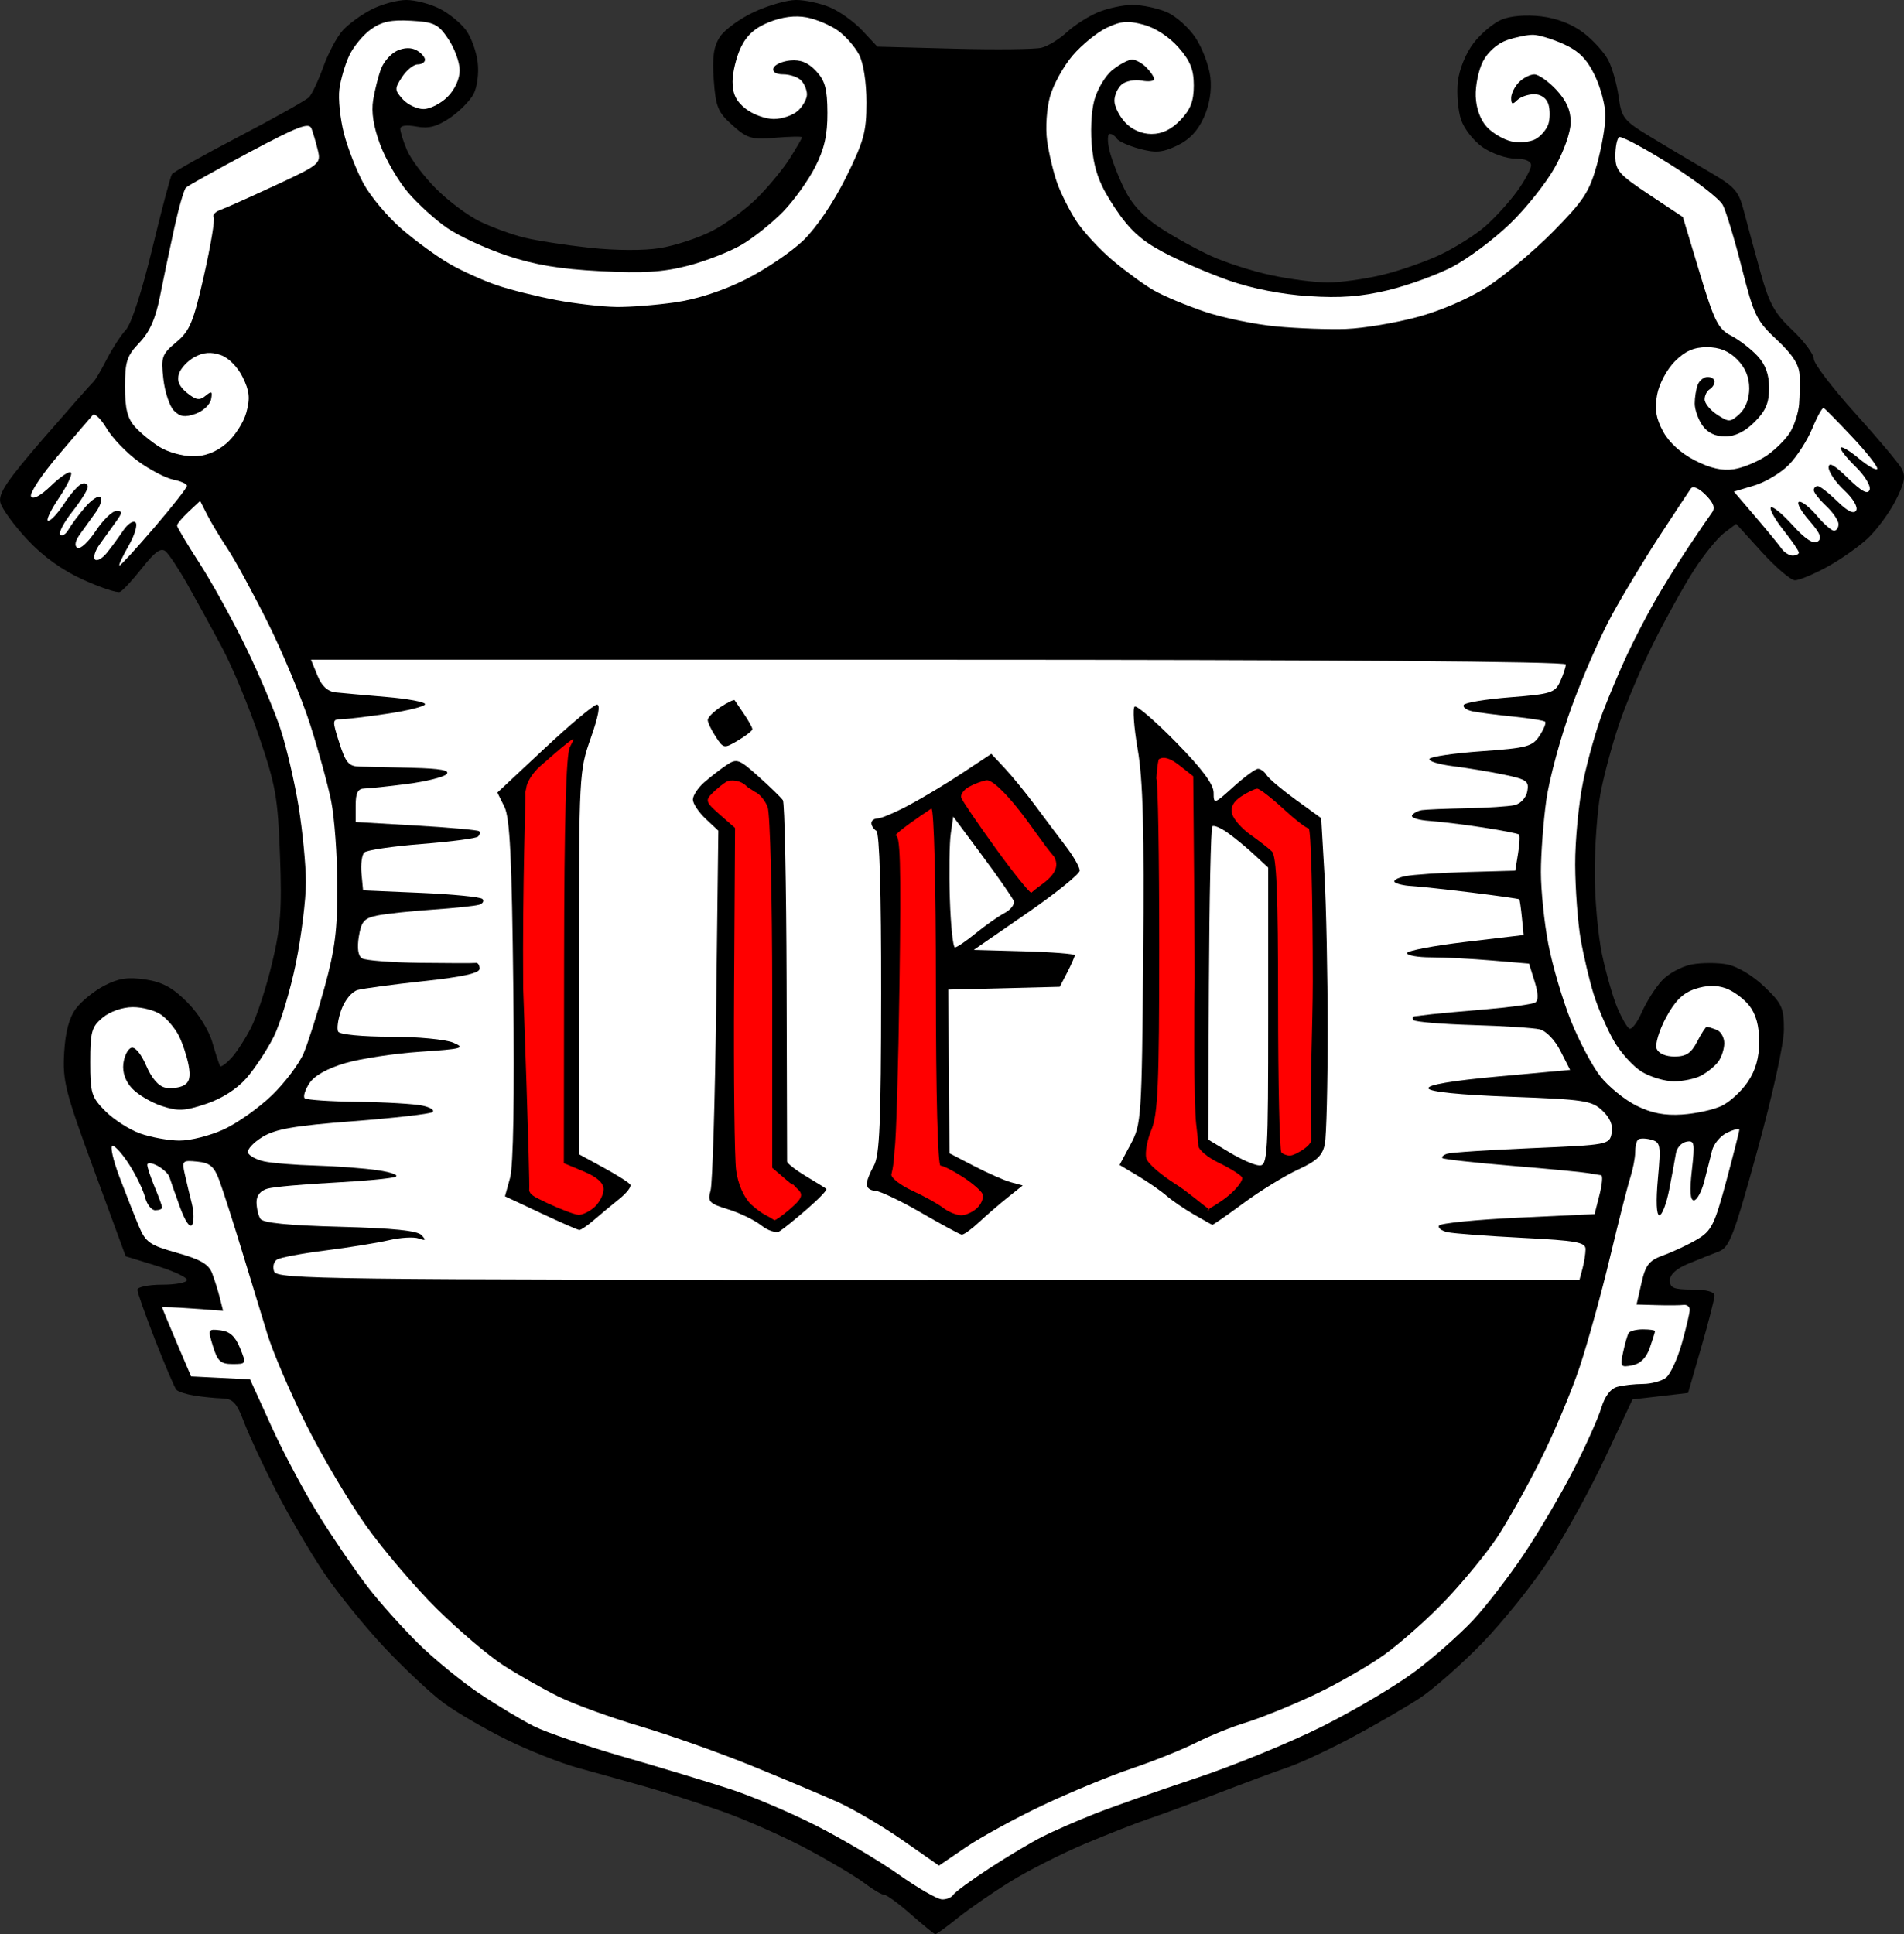 <?xml version="1.0" encoding="UTF-8" standalone="no"?>
<svg
   xmlns:dc="http://purl.org/dc/elements/1.1/"
   xmlns:cc="http://creativecommons.org/ns#"
   xmlns:rdf="http://www.w3.org/1999/02/22-rdf-syntax-ns#"
   xmlns:svg="http://www.w3.org/2000/svg"
   xmlns="http://www.w3.org/2000/svg"
   id="svg8"
   version="1.1"
   viewBox="0 0 101.574 103.176"
   height="389.956"
   width="383.903">
  <rect x="0" y="0" width="101.574" height="103.176" fill="#333333" stroke="none"/>
  <defs
     id="defs2" />
  <g
     transform="translate(120.488,4.129)"
     style="display:inline"
     id="layer2">
    <g
       id="g1450">
      <path
         style="fill:#000000;stroke:none;stroke-width:0.265"
         d="m -70.588,99.047 c -0.058,-0.006 -0.641,-0.482 -1.296,-1.058 -0.655,-0.575 -1.298,-1.047 -1.43,-1.047 -0.132,-2.6e-4 -0.608,-0.282 -1.058,-0.625 -0.45,-0.343 -1.831,-1.164 -3.068,-1.824 -1.237,-0.66 -3.261,-1.558 -4.498,-1.996 -1.237,-0.438 -3.082,-1.032 -4.101,-1.32 -1.019,-0.288 -2.626,-0.736 -3.572,-0.994 -0.946,-0.258 -2.672,-0.94 -3.836,-1.514 -1.164,-0.574 -2.673,-1.451 -3.353,-1.949 -0.68,-0.498 -2.109,-1.833 -3.175,-2.967 -1.066,-1.134 -2.532,-2.946 -3.256,-4.027 -0.725,-1.081 -1.867,-3.037 -2.539,-4.347 -0.671,-1.31 -1.434,-2.947 -1.695,-3.638 -0.394,-1.045 -0.591,-1.26 -1.166,-1.279 -0.38,-0.012 -1.049,-0.079 -1.485,-0.149 -0.437,-0.07 -0.869,-0.209 -0.961,-0.309 -0.092,-0.1 -0.598,-1.283 -1.124,-2.628 -0.526,-1.345 -0.957,-2.565 -0.957,-2.712 0,-0.146 0.595,-0.266 1.323,-0.266 0.728,0 1.323,-0.115 1.323,-0.255 0,-0.14 -0.736,-0.481 -1.635,-0.757 l -1.635,-0.502 -1.69,-4.601 c -1.531,-4.166 -1.681,-4.757 -1.594,-6.252 0.066,-1.124 0.266,-1.878 0.628,-2.363 0.292,-0.392 0.974,-0.942 1.515,-1.223 0.76,-0.394 1.257,-0.469 2.187,-0.33 0.909,0.136 1.454,0.431 2.228,1.205 0.602,0.602 1.159,1.494 1.352,2.164 0.18,0.627 0.367,1.191 0.415,1.253 0.048,0.062 0.313,-0.129 0.589,-0.426 0.276,-0.296 0.753,-1.031 1.06,-1.633 0.307,-0.602 0.808,-2.137 1.113,-3.411 0.465,-1.942 0.534,-2.873 0.428,-5.76 -0.114,-3.1 -0.226,-3.734 -1.117,-6.35 -0.544,-1.599 -1.435,-3.74 -1.98,-4.758 -0.544,-1.019 -1.371,-2.527 -1.837,-3.352 -0.466,-0.825 -0.995,-1.623 -1.176,-1.773 -0.243,-0.202 -0.568,0.031 -1.244,0.891 -0.503,0.641 -1.037,1.216 -1.187,1.279 -0.15,0.063 -1.036,-0.231 -1.968,-0.655 -1.118,-0.508 -2.131,-1.237 -2.977,-2.143 -0.705,-0.755 -1.35,-1.642 -1.432,-1.97 -0.119,-0.476 0.35,-1.172 2.324,-3.449 1.361,-1.569 2.547,-2.912 2.637,-2.985 0.09,-0.073 0.407,-0.609 0.705,-1.191 0.298,-0.582 0.762,-1.296 1.031,-1.587 0.292,-0.316 0.857,-2.051 1.4,-4.306 0.501,-2.077 0.976,-3.874 1.055,-3.993 0.079,-0.119 1.692,-1.025 3.584,-2.014 1.892,-0.988 3.569,-1.93 3.728,-2.092 0.159,-0.162 0.502,-0.89 0.763,-1.618 0.261,-0.728 0.727,-1.602 1.035,-1.944 0.308,-0.342 1.002,-0.848 1.542,-1.124 0.54,-0.277 1.373,-0.503 1.852,-0.503 0.479,2.262e-4 1.279,0.209 1.778,0.463 0.499,0.254 1.133,0.771 1.408,1.147 0.276,0.376 0.557,1.15 0.624,1.72 0.069,0.583 -0.027,1.321 -0.222,1.689 -0.19,0.359 -0.759,0.933 -1.266,1.274 -0.695,0.468 -1.132,0.581 -1.782,0.459 -0.539,-0.101 -0.861,-0.055 -0.861,0.123 0,0.157 0.161,0.668 0.358,1.136 0.197,0.468 0.888,1.387 1.536,2.042 0.648,0.655 1.708,1.447 2.354,1.761 0.647,0.314 1.712,0.702 2.366,0.862 0.655,0.161 2.229,0.404 3.499,0.542 1.372,0.148 2.89,0.155 3.743,0.016 0.789,-0.128 2.027,-0.534 2.752,-0.901 0.724,-0.367 1.812,-1.157 2.417,-1.757 0.605,-0.599 1.394,-1.555 1.754,-2.124 0.359,-0.569 0.653,-1.077 0.653,-1.128 0,-0.051 -0.638,-0.04 -1.418,0.024 -1.281,0.106 -1.503,0.042 -2.295,-0.667 -0.775,-0.692 -0.891,-0.974 -0.995,-2.409 -0.089,-1.232 -0.009,-1.791 0.331,-2.31 0.247,-0.377 1.065,-0.972 1.818,-1.322 0.753,-0.351 1.76,-0.639 2.237,-0.64 0.478,-0.001 1.291,0.174 1.808,0.39 0.517,0.216 1.299,0.777 1.737,1.247 l 0.798,0.854 4.067,0.107 c 2.237,0.059 4.348,0.037 4.691,-0.05 0.343,-0.086 0.95,-0.459 1.348,-0.828 0.399,-0.369 1.148,-0.849 1.665,-1.065 0.517,-0.216 1.347,-0.393 1.843,-0.393 0.496,0 1.307,0.169 1.802,0.376 0.495,0.207 1.199,0.832 1.564,1.389 0.365,0.557 0.718,1.503 0.785,2.102 0.078,0.703 -0.046,1.461 -0.348,2.137 -0.318,0.711 -0.776,1.193 -1.426,1.501 -0.784,0.372 -1.146,0.403 -2.007,0.171 -0.578,-0.156 -1.122,-0.399 -1.209,-0.54 -0.087,-0.142 -0.259,-0.257 -0.38,-0.257 -0.122,0 -0.131,0.387 -0.021,0.86 0.11,0.473 0.47,1.407 0.799,2.077 0.409,0.831 1.014,1.488 1.91,2.075 0.721,0.472 1.946,1.149 2.722,1.504 0.776,0.355 2.225,0.819 3.22,1.029 0.995,0.211 2.344,0.383 2.999,0.384 0.655,3.7e-4 1.944,-0.177 2.864,-0.394 0.92,-0.217 2.332,-0.706 3.136,-1.087 0.805,-0.381 1.888,-1.065 2.407,-1.52 0.519,-0.455 1.281,-1.292 1.692,-1.86 0.412,-0.568 0.748,-1.193 0.748,-1.389 0,-0.225 -0.312,-0.357 -0.844,-0.357 -0.464,0 -1.237,-0.268 -1.719,-0.595 -0.487,-0.331 -1.007,-0.991 -1.172,-1.487 -0.163,-0.49 -0.239,-1.4 -0.169,-2.021 0.074,-0.66 0.421,-1.515 0.835,-2.057 0.389,-0.51 1.064,-1.075 1.5,-1.256 0.483,-0.2 1.307,-0.267 2.108,-0.172 0.843,0.1 1.653,0.413 2.256,0.873 0.517,0.394 1.114,1.053 1.326,1.463 0.212,0.41 0.46,1.288 0.551,1.951 0.153,1.12 0.271,1.269 1.649,2.109 0.816,0.497 2.213,1.328 3.104,1.846 1.475,0.858 1.65,1.055 1.944,2.195 0.178,0.689 0.573,2.146 0.877,3.237 0.46,1.647 0.747,2.167 1.694,3.061 0.627,0.592 1.14,1.28 1.14,1.529 0,0.249 0.99,1.55 2.201,2.892 1.21,1.342 2.331,2.673 2.489,2.959 0.229,0.411 0.161,0.77 -0.325,1.72 -0.338,0.66 -1.011,1.569 -1.497,2.02 -0.486,0.451 -1.464,1.135 -2.174,1.521 -0.71,0.386 -1.471,0.702 -1.693,0.702 -0.221,0 -1.018,-0.677 -1.77,-1.505 l -1.367,-1.505 -0.646,0.487 c -0.355,0.268 -1.08,1.162 -1.61,1.987 -0.53,0.825 -1.497,2.562 -2.147,3.862 -0.65,1.299 -1.49,3.28 -1.865,4.403 -0.375,1.122 -0.816,2.78 -0.98,3.684 -0.164,0.904 -0.299,2.784 -0.3,4.177 -0.001,1.394 0.177,3.367 0.395,4.386 0.218,1.019 0.584,2.29 0.811,2.826 0.228,0.536 0.515,1.036 0.638,1.112 0.123,0.076 0.424,-0.317 0.669,-0.874 0.245,-0.556 0.729,-1.317 1.075,-1.69 0.346,-0.373 1.058,-0.759 1.583,-0.858 0.525,-0.099 1.372,-0.101 1.883,-0.005 0.546,0.102 1.363,0.588 1.984,1.179 0.952,0.906 1.056,1.133 1.056,2.303 -5.29e-4,0.749 -0.599,3.474 -1.416,6.442 -1.251,4.549 -1.489,5.173 -2.05,5.388 -0.349,0.134 -1.081,0.426 -1.627,0.65 -0.642,0.263 -0.992,0.58 -0.992,0.896 0,0.403 0.209,0.489 1.191,0.489 0.749,0 1.191,0.118 1.191,0.317 0,0.175 -0.317,1.415 -0.705,2.757 l -0.705,2.44 -1.482,0.172 -1.482,0.172 -1.451,3.09 c -0.798,1.7 -2.152,4.162 -3.01,5.471 -0.857,1.31 -2.462,3.31 -3.565,4.445 -1.103,1.135 -2.605,2.456 -3.336,2.935 -0.732,0.479 -2.342,1.412 -3.579,2.073 -1.237,0.661 -2.785,1.385 -3.44,1.608 -0.655,0.223 -2.322,0.842 -3.704,1.374 -1.382,0.533 -3.049,1.148 -3.704,1.367 -0.655,0.219 -2.203,0.826 -3.44,1.347 -1.237,0.522 -3.023,1.428 -3.969,2.014 -0.946,0.586 -2.208,1.458 -2.805,1.939 -0.597,0.481 -1.133,0.869 -1.191,0.862 z"
         id="path1198" />
      <path
         style="fill:#ffffff;stroke:none;stroke-width:0.265"
         d="m -70.246,97.187 c 0.246,0.011 0.521,-0.101 0.612,-0.247 0.091,-0.146 0.961,-0.785 1.934,-1.419 0.973,-0.634 2.246,-1.393 2.828,-1.686 0.582,-0.294 1.832,-0.84 2.778,-1.214 0.946,-0.374 3.364,-1.224 5.374,-1.89 2.01,-0.666 5.061,-1.915 6.78,-2.777 1.719,-0.862 3.944,-2.181 4.945,-2.932 1.001,-0.751 2.391,-1.978 3.089,-2.727 0.698,-0.749 1.928,-2.347 2.733,-3.551 0.805,-1.204 1.994,-3.228 2.642,-4.498 0.648,-1.27 1.309,-2.745 1.469,-3.279 0.186,-0.619 0.494,-1.025 0.851,-1.121 0.308,-0.083 0.924,-0.152 1.369,-0.154 0.445,-0.002 0.999,-0.152 1.231,-0.334 0.232,-0.182 0.612,-1.004 0.844,-1.827 0.233,-0.823 0.423,-1.632 0.423,-1.798 0,-0.166 -0.149,-0.282 -0.331,-0.259 -0.182,0.024 -0.82,0.029 -1.419,0.012 l -1.088,-0.031 0.263,-1.15 c 0.224,-0.978 0.402,-1.2 1.19,-1.485 0.51,-0.184 1.311,-0.562 1.78,-0.839 0.763,-0.45 0.928,-0.78 1.552,-3.101 0.384,-1.428 0.698,-2.665 0.698,-2.749 0,-0.083 -0.292,-0.014 -0.649,0.154 -0.357,0.168 -0.721,0.603 -0.808,0.967 -0.088,0.364 -0.276,1.108 -0.419,1.654 -0.143,0.546 -0.39,0.992 -0.549,0.992 -0.197,0 -0.231,-0.513 -0.106,-1.61 0.165,-1.46 0.138,-1.601 -0.294,-1.518 -0.262,0.05 -0.513,0.328 -0.558,0.618 -0.046,0.289 -0.204,1.151 -0.353,1.915 -0.148,0.764 -0.385,1.389 -0.527,1.389 -0.159,0 -0.19,-0.743 -0.081,-1.945 0.165,-1.818 0.141,-1.954 -0.371,-2.088 -0.301,-0.079 -0.613,-0.077 -0.694,0.005 -0.081,0.081 -0.148,0.387 -0.148,0.68 0,0.293 -0.118,0.898 -0.261,1.345 -0.144,0.447 -0.63,2.36 -1.082,4.252 -0.451,1.892 -1.175,4.511 -1.609,5.821 -0.434,1.31 -1.38,3.558 -2.103,4.997 -0.723,1.439 -1.756,3.283 -2.297,4.098 -0.54,0.816 -1.753,2.301 -2.696,3.3 -0.942,1 -2.449,2.343 -3.349,2.985 -0.9,0.642 -2.637,1.63 -3.861,2.195 -1.224,0.565 -2.812,1.205 -3.53,1.421 -0.718,0.216 -1.901,0.694 -2.628,1.062 -0.728,0.368 -2.275,0.99 -3.44,1.382 -1.164,0.392 -3.307,1.277 -4.763,1.967 -1.455,0.69 -3.293,1.695 -4.083,2.234 l -1.438,0.979 -1.938,-1.353 c -1.066,-0.744 -2.622,-1.66 -3.457,-2.035 -0.836,-0.375 -2.907,-1.248 -4.603,-1.939 -1.696,-0.691 -4.375,-1.64 -5.953,-2.108 -1.578,-0.468 -3.537,-1.181 -4.354,-1.585 -0.816,-0.404 -2.126,-1.145 -2.91,-1.648 -0.784,-0.503 -2.382,-1.857 -3.549,-3.008 -1.168,-1.152 -2.885,-3.166 -3.815,-4.476 -0.931,-1.31 -2.373,-3.75 -3.205,-5.424 -0.832,-1.673 -1.751,-3.817 -2.041,-4.763 -0.29,-0.946 -0.909,-2.97 -1.374,-4.498 -0.465,-1.528 -1.001,-3.195 -1.19,-3.704 -0.28,-0.754 -0.499,-0.942 -1.179,-1.01 -0.791,-0.079 -0.826,-0.045 -0.667,0.661 0.092,0.41 0.261,1.117 0.376,1.572 0.115,0.455 0.122,0.968 0.016,1.139 -0.116,0.188 -0.376,-0.195 -0.653,-0.96 -0.253,-0.699 -0.503,-1.412 -0.556,-1.585 -0.052,-0.172 -0.34,-0.444 -0.639,-0.605 -0.299,-0.16 -0.544,-0.182 -0.544,-0.05 0,0.133 0.179,0.669 0.397,1.191 0.218,0.522 0.397,1.013 0.397,1.091 0,0.077 -0.166,0.141 -0.368,0.141 -0.203,0 -0.445,-0.308 -0.54,-0.683 -0.094,-0.376 -0.466,-1.15 -0.826,-1.72 -0.36,-0.57 -0.771,-1.036 -0.913,-1.036 -0.142,0 0.022,0.744 0.366,1.654 0.344,0.91 0.809,2.091 1.034,2.626 0.366,0.871 0.579,1.02 2.041,1.43 1.25,0.351 1.688,0.606 1.872,1.09 0.132,0.348 0.318,0.94 0.412,1.316 l 0.172,0.684 -1.625,-0.118 c -0.894,-0.065 -1.625,-0.092 -1.625,-0.061 0,0.031 0.347,0.872 0.772,1.869 l 0.772,1.812 1.572,0.078 1.572,0.078 1.162,2.554 c 0.639,1.405 1.792,3.559 2.563,4.786 0.77,1.228 1.919,2.906 2.553,3.73 0.634,0.824 1.848,2.182 2.699,3.019 0.85,0.837 2.321,2.04 3.268,2.673 0.947,0.633 2.254,1.418 2.905,1.743 0.651,0.326 2.794,1.057 4.763,1.625 1.968,0.568 4.531,1.343 5.695,1.722 1.164,0.379 3.248,1.266 4.63,1.971 1.382,0.705 3.347,1.87 4.366,2.589 1.019,0.719 2.053,1.316 2.299,1.326 z"
         id="path1374" />
      <path
         style="fill:#ffffff;stroke:none;stroke-width:0.265"
         d="m -70.96,64.133 h 34.734 l 0.16,-0.595 c 0.088,-0.327 0.161,-0.792 0.163,-1.032 0.003,-0.374 -0.479,-0.461 -3.37,-0.608 -1.855,-0.094 -3.646,-0.229 -3.98,-0.299 -0.333,-0.07 -0.542,-0.231 -0.465,-0.356 0.078,-0.126 1.977,-0.315 4.22,-0.42 l 4.078,-0.191 0.261,-1.027 c 0.143,-0.565 0.184,-1.036 0.09,-1.047 -0.094,-0.011 -0.408,-0.062 -0.699,-0.114 -0.291,-0.052 -2.133,-0.228 -4.093,-0.391 -1.96,-0.163 -3.614,-0.347 -3.676,-0.409 -0.062,-0.062 0.053,-0.167 0.256,-0.234 0.203,-0.067 2.232,-0.2 4.51,-0.297 4.081,-0.174 4.143,-0.185 4.261,-0.801 0.08,-0.421 -0.082,-0.814 -0.497,-1.204 -0.565,-0.531 -0.976,-0.593 -4.901,-0.737 -2.71,-0.1 -4.319,-0.264 -4.379,-0.445 -0.062,-0.187 1.237,-0.409 3.733,-0.637 l 3.828,-0.35 -0.516,-1.012 c -0.298,-0.585 -0.767,-1.071 -1.109,-1.152 -0.326,-0.077 -1.933,-0.18 -3.572,-0.228 -1.639,-0.049 -3.058,-0.167 -3.153,-0.262 -0.095,-0.095 -0.063,-0.188 0.07,-0.207 0.133,-0.019 0.54,-0.068 0.904,-0.109 0.364,-0.041 1.694,-0.162 2.956,-0.268 1.262,-0.106 2.414,-0.267 2.56,-0.357 0.175,-0.108 0.164,-0.488 -0.034,-1.119 l -0.299,-0.955 -1.97,-0.167 c -1.084,-0.092 -2.548,-0.167 -3.253,-0.167 -0.706,0 -1.283,-0.102 -1.283,-0.227 0,-0.125 1.399,-0.392 3.109,-0.595 l 3.109,-0.369 -0.091,-0.926 c -0.05,-0.509 -0.114,-0.95 -0.142,-0.98 -0.028,-0.03 -1.178,-0.192 -2.555,-0.362 -1.377,-0.169 -2.823,-0.325 -3.213,-0.347 -0.39,-0.021 -0.786,-0.115 -0.879,-0.208 -0.093,-0.093 0.166,-0.236 0.577,-0.318 0.411,-0.082 1.896,-0.181 3.302,-0.22 l 2.555,-0.071 0.149,-0.916 c 0.082,-0.504 0.105,-0.959 0.053,-1.012 -0.053,-0.053 -0.912,-0.222 -1.91,-0.375 -0.998,-0.153 -2.29,-0.312 -2.872,-0.352 -0.582,-0.04 -0.999,-0.173 -0.926,-0.295 0.073,-0.122 0.311,-0.248 0.529,-0.281 0.218,-0.032 1.29,-0.077 2.381,-0.098 1.091,-0.022 2.24,-0.097 2.553,-0.167 0.327,-0.074 0.618,-0.386 0.685,-0.735 0.104,-0.542 -0.027,-0.637 -1.23,-0.889 -0.74,-0.155 -1.971,-0.359 -2.735,-0.454 -0.764,-0.095 -1.328,-0.271 -1.254,-0.391 0.074,-0.12 1.332,-0.304 2.795,-0.407 2.41,-0.171 2.699,-0.248 3.076,-0.823 0.229,-0.349 0.364,-0.686 0.3,-0.75 -0.064,-0.064 -0.824,-0.186 -1.689,-0.273 -0.866,-0.087 -1.847,-0.213 -2.18,-0.281 -0.333,-0.068 -0.544,-0.223 -0.469,-0.346 0.076,-0.122 1.196,-0.305 2.49,-0.406 2.164,-0.169 2.376,-0.237 2.652,-0.841 0.165,-0.361 0.299,-0.77 0.299,-0.909 0,-0.158 -12.435,-0.252 -33.471,-0.252 h -33.471 l 0.342,0.839 c 0.237,0.58 0.543,0.86 0.993,0.907 0.358,0.038 1.573,0.146 2.701,0.242 1.128,0.095 2.051,0.268 2.051,0.383 0,0.115 -0.898,0.343 -1.995,0.507 -1.097,0.163 -2.217,0.297 -2.489,0.297 -0.469,0 -0.474,0.063 -0.092,1.258 0.344,1.075 0.504,1.259 1.1,1.269 0.384,0.006 1.645,0.036 2.801,0.065 1.509,0.038 2.023,0.134 1.817,0.34 -0.158,0.158 -1.104,0.392 -2.103,0.521 -0.999,0.129 -2.025,0.238 -2.28,0.243 -0.347,0.006 -0.463,0.231 -0.463,0.897 v 0.889 l 3.239,0.189 c 1.781,0.104 3.289,0.24 3.351,0.302 0.062,0.062 0.034,0.191 -0.061,0.286 -0.096,0.096 -1.448,0.273 -3.005,0.395 -1.557,0.122 -2.936,0.326 -3.065,0.454 -0.128,0.128 -0.195,0.635 -0.148,1.127 l 0.085,0.894 3.088,0.132 c 1.698,0.073 3.174,0.219 3.279,0.325 0.105,0.106 0.025,0.245 -0.178,0.308 -0.203,0.064 -1.321,0.181 -2.485,0.261 -1.164,0.079 -2.49,0.221 -2.946,0.314 -0.703,0.144 -0.853,0.315 -0.985,1.124 -0.1,0.615 -0.04,1.027 0.168,1.16 0.178,0.113 1.573,0.221 3.101,0.241 1.528,0.019 2.867,0.021 2.977,0.004 0.109,-0.017 0.198,0.121 0.198,0.308 0,0.237 -0.898,0.437 -2.977,0.662 -1.637,0.177 -3.224,0.39 -3.525,0.473 -0.314,0.086 -0.689,0.538 -0.876,1.056 -0.18,0.498 -0.254,1.026 -0.163,1.172 0.092,0.149 1.311,0.266 2.777,0.266 1.438,0 2.948,0.142 3.358,0.317 0.672,0.286 0.498,0.333 -1.769,0.485 -1.382,0.092 -3.184,0.366 -4.003,0.608 -0.958,0.283 -1.638,0.666 -1.904,1.073 -0.228,0.348 -0.342,0.706 -0.252,0.796 0.089,0.089 1.363,0.177 2.83,0.194 1.467,0.017 3.025,0.109 3.462,0.204 0.437,0.095 0.668,0.252 0.515,0.349 -0.153,0.097 -2.058,0.313 -4.233,0.481 -3.135,0.242 -4.136,0.416 -4.827,0.84 -0.48,0.294 -0.827,0.67 -0.772,0.836 0.055,0.166 0.448,0.377 0.872,0.469 0.425,0.092 1.665,0.192 2.756,0.222 1.091,0.03 2.58,0.143 3.307,0.25 0.728,0.108 1.144,0.266 0.926,0.352 -0.218,0.086 -1.707,0.225 -3.307,0.308 -1.601,0.083 -3.178,0.226 -3.506,0.317 -0.382,0.106 -0.594,0.369 -0.591,0.73 0.002,0.31 0.095,0.708 0.206,0.883 0.138,0.217 1.486,0.352 4.243,0.424 2.852,0.075 4.134,0.206 4.358,0.448 0.253,0.273 0.221,0.309 -0.157,0.175 -0.261,-0.092 -0.975,-0.05 -1.587,0.093 -0.612,0.143 -2.133,0.388 -3.38,0.546 -1.246,0.157 -2.411,0.375 -2.589,0.485 -0.177,0.11 -0.246,0.398 -0.153,0.641 0.157,0.41 2.701,0.442 34.903,0.442 z"
         id="path1380" />
      <path
         style="fill:#000000;stroke:none;stroke-width:0.265"
         d="m -55.811,61.204 c -0.036,-0.01 -0.482,-0.26 -0.991,-0.554 -0.509,-0.295 -1.164,-0.743 -1.455,-0.997 -0.291,-0.254 -0.974,-0.727 -1.517,-1.052 l -0.988,-0.591 0.591,-1.106 c 0.573,-1.072 0.593,-1.379 0.67,-10.004 0.06,-6.751 -0.011,-9.419 -0.293,-11.054 -0.205,-1.185 -0.277,-2.214 -0.161,-2.286 0.116,-0.072 1.111,0.788 2.211,1.909 1.382,1.409 2,2.238 2,2.682 0,0.628 0.024,0.621 1.059,-0.314 0.583,-0.526 1.172,-0.957 1.31,-0.957 0.138,0 0.346,0.153 0.462,0.34 0.116,0.187 0.818,0.779 1.56,1.315 l 1.348,0.976 0.172,2.984 c 0.095,1.641 0.172,5.38 0.173,8.309 5.3e-4,2.929 -0.068,5.672 -0.153,6.097 -0.121,0.605 -0.43,0.899 -1.425,1.355 -0.699,0.321 -1.999,1.119 -2.889,1.774 -0.89,0.655 -1.648,1.183 -1.684,1.172 z"
         id="path1398" />
      <path
         style="fill:#ffffff;stroke:none;stroke-width:0.265"
         d="m -87.626,12.245 c 0.728,0.01 2.152,-0.101 3.164,-0.247 1.169,-0.169 2.542,-0.617 3.762,-1.228 1.056,-0.529 2.443,-1.47 3.083,-2.092 0.688,-0.669 1.609,-2.031 2.258,-3.341 0.958,-1.934 1.095,-2.435 1.095,-4 0,-1.065 -0.159,-2.097 -0.393,-2.549 -0.216,-0.418 -0.726,-0.997 -1.133,-1.287 -0.407,-0.29 -1.159,-0.606 -1.67,-0.702 -0.607,-0.114 -1.3,-0.026 -1.998,0.253 -0.75,0.3 -1.2,0.703 -1.509,1.351 -0.242,0.508 -0.441,1.328 -0.441,1.822 0,0.655 0.189,1.046 0.697,1.446 0.383,0.302 1.059,0.548 1.501,0.548 0.442,0 1.021,-0.197 1.287,-0.438 0.266,-0.241 0.484,-0.634 0.484,-0.873 0,-0.239 -0.143,-0.578 -0.318,-0.753 -0.175,-0.175 -0.601,-0.318 -0.948,-0.318 -0.386,0 -0.588,-0.128 -0.522,-0.331 0.06,-0.182 0.46,-0.366 0.89,-0.409 0.552,-0.056 0.958,0.109 1.382,0.561 0.484,0.516 0.602,0.947 0.608,2.228 0.006,1.179 -0.162,1.924 -0.651,2.888 -0.362,0.714 -1.134,1.789 -1.715,2.388 -0.581,0.599 -1.578,1.394 -2.214,1.767 -0.636,0.373 -1.928,0.876 -2.87,1.119 -1.327,0.341 -2.379,0.406 -4.671,0.287 -2.163,-0.112 -3.504,-0.337 -4.992,-0.836 -1.119,-0.376 -2.546,-1.035 -3.171,-1.465 -0.625,-0.43 -1.563,-1.28 -2.084,-1.889 -0.521,-0.609 -1.19,-1.754 -1.486,-2.545 -0.364,-0.974 -0.487,-1.749 -0.379,-2.402 0.087,-0.53 0.277,-1.276 0.421,-1.658 0.144,-0.381 0.53,-0.815 0.857,-0.964 0.379,-0.173 0.756,-0.18 1.04,-0.021 0.245,0.137 0.446,0.363 0.446,0.501 0,0.138 -0.176,0.251 -0.391,0.251 -0.215,0 -0.588,0.301 -0.829,0.668 -0.41,0.626 -0.408,0.701 0.035,1.191 0.26,0.287 0.757,0.522 1.105,0.522 0.348,0 0.925,-0.292 1.282,-0.649 0.391,-0.391 0.649,-0.955 0.649,-1.416 0,-0.422 -0.272,-1.171 -0.604,-1.666 -0.541,-0.805 -0.748,-0.907 -1.99,-0.979 -1.06,-0.061 -1.564,0.046 -2.141,0.458 -0.416,0.296 -0.937,0.927 -1.16,1.403 -0.222,0.476 -0.458,1.284 -0.524,1.796 -0.066,0.512 0.043,1.571 0.244,2.354 0.2,0.782 0.672,1.988 1.049,2.68 0.377,0.692 1.297,1.785 2.046,2.429 0.749,0.644 1.897,1.479 2.552,1.855 0.655,0.376 1.786,0.886 2.514,1.133 0.728,0.247 2.156,0.604 3.175,0.794 1.019,0.19 2.447,0.353 3.175,0.363 z"
         id="path1422" />
      <path
         style="fill:#ffffff;stroke:none;stroke-width:0.265"
         d="m -48.661,13.416 c 0.912,-0.033 2.612,-0.317 3.777,-0.631 1.281,-0.346 2.769,-0.991 3.765,-1.633 0.906,-0.584 2.483,-1.909 3.504,-2.946 1.606,-1.629 1.919,-2.108 2.315,-3.534 0.252,-0.907 0.458,-2.09 0.458,-2.628 0,-0.538 -0.255,-1.506 -0.567,-2.151 -0.422,-0.872 -0.846,-1.298 -1.654,-1.665 -0.597,-0.271 -1.336,-0.496 -1.642,-0.499 -0.306,-0.003 -0.934,0.126 -1.397,0.287 -0.501,0.175 -1.015,0.629 -1.271,1.124 -0.236,0.457 -0.411,1.3 -0.389,1.873 0.026,0.655 0.25,1.264 0.603,1.64 0.309,0.329 0.898,0.672 1.307,0.762 0.41,0.09 0.982,0.037 1.272,-0.118 0.29,-0.155 0.602,-0.52 0.695,-0.811 0.092,-0.291 0.092,-0.768 9e-5,-1.059 -0.102,-0.321 -0.4,-0.529 -0.759,-0.529 -0.325,0 -0.734,0.143 -0.908,0.318 -0.247,0.247 -0.318,0.222 -0.318,-0.113 0,-0.237 0.187,-0.618 0.416,-0.847 0.229,-0.229 0.598,-0.416 0.82,-0.416 0.222,0 0.75,0.37 1.172,0.822 0.536,0.574 0.768,1.094 0.768,1.724 0,0.523 -0.356,1.539 -0.849,2.419 -0.467,0.835 -1.548,2.191 -2.404,3.014 -0.856,0.823 -2.23,1.85 -3.054,2.282 -0.824,0.432 -2.374,0.995 -3.444,1.251 -1.443,0.345 -2.536,0.427 -4.233,0.316 -1.437,-0.094 -3.015,-0.404 -4.242,-0.832 -1.075,-0.375 -2.654,-1.056 -3.51,-1.512 -1.193,-0.636 -1.796,-1.188 -2.583,-2.367 -0.779,-1.167 -1.07,-1.913 -1.208,-3.095 -0.106,-0.915 -0.06,-2.005 0.111,-2.642 0.162,-0.601 0.601,-1.328 0.983,-1.628 0.38,-0.299 0.845,-0.543 1.033,-0.543 0.188,0 0.529,0.187 0.758,0.416 0.229,0.229 0.416,0.51 0.416,0.625 0,0.115 -0.298,0.152 -0.663,0.082 -0.365,-0.07 -0.841,0.021 -1.058,0.201 -0.217,0.18 -0.395,0.574 -0.395,0.874 0,0.3 0.259,0.821 0.575,1.158 0.364,0.388 0.88,0.612 1.406,0.612 0.564,0 1.058,-0.238 1.541,-0.742 0.539,-0.562 0.711,-1.009 0.711,-1.843 0,-0.853 -0.184,-1.31 -0.818,-2.032 -0.491,-0.559 -1.232,-1.043 -1.855,-1.211 -0.84,-0.226 -1.214,-0.195 -1.969,0.163 -0.512,0.243 -1.331,0.908 -1.818,1.477 -0.487,0.569 -1.031,1.552 -1.208,2.184 -0.181,0.646 -0.25,1.675 -0.159,2.35 0.09,0.661 0.33,1.675 0.534,2.254 0.204,0.579 0.676,1.513 1.049,2.077 0.373,0.564 1.24,1.498 1.927,2.076 0.687,0.578 1.671,1.295 2.187,1.591 0.516,0.297 1.736,0.808 2.71,1.136 0.974,0.328 2.701,0.683 3.836,0.788 1.136,0.106 2.811,0.165 3.723,0.133 z"
         id="path1420" />
      <path
         style="fill:#ffffff;stroke:none;stroke-width:0.265"
         d="m -27.996,20.9 c 0.491,-0.075 1.284,-0.404 1.761,-0.731 0.477,-0.327 1.046,-0.898 1.264,-1.268 0.218,-0.37 0.426,-1.031 0.462,-1.467 0.036,-0.437 0.047,-1.143 0.025,-1.569 -0.028,-0.547 -0.385,-1.097 -1.213,-1.868 -1.084,-1.01 -1.226,-1.301 -1.869,-3.837 -0.383,-1.509 -0.839,-3.018 -1.014,-3.352 -0.175,-0.334 -1.445,-1.314 -2.823,-2.178 -1.377,-0.864 -2.596,-1.514 -2.707,-1.445 -0.112,0.069 -0.203,0.518 -0.203,0.997 0,0.783 0.183,0.993 1.801,2.069 l 1.801,1.197 0.892,2.96 c 0.784,2.602 0.987,3.009 1.675,3.365 0.431,0.223 1.064,0.708 1.408,1.079 0.437,0.471 0.625,0.988 0.625,1.715 0,0.797 -0.181,1.221 -0.773,1.813 -0.513,0.513 -1.042,0.773 -1.572,0.773 -0.526,0 -0.94,-0.201 -1.211,-0.588 -0.227,-0.323 -0.412,-0.849 -0.412,-1.169 0,-0.32 0.072,-0.769 0.161,-0.999 0.088,-0.23 0.326,-0.419 0.529,-0.419 0.203,0 0.369,0.112 0.369,0.249 0,0.137 -0.119,0.323 -0.265,0.412 -0.146,0.09 -0.265,0.332 -0.265,0.539 0,0.206 0.301,0.572 0.668,0.813 0.626,0.41 0.701,0.408 1.191,-0.035 0.324,-0.294 0.522,-0.813 0.522,-1.37 0,-0.6 -0.215,-1.112 -0.649,-1.546 -0.45,-0.45 -0.943,-0.649 -1.608,-0.649 -0.701,0 -1.161,0.203 -1.712,0.754 -0.426,0.426 -0.837,1.197 -0.945,1.773 -0.144,0.769 -0.068,1.25 0.311,1.958 0.315,0.589 0.946,1.166 1.693,1.549 0.829,0.425 1.462,0.569 2.084,0.474 z"
         id="path1416" />
      <path
         style="fill:#ffffff;stroke:none;stroke-width:0.265"
         d="m -24.855,25.504 c 0.183,0 0.332,-0.072 0.332,-0.16 0,-0.088 -0.372,-0.629 -0.826,-1.203 -0.454,-0.573 -0.754,-1.114 -0.666,-1.202 0.088,-0.088 0.608,0.336 1.156,0.942 0.676,0.746 1.106,1.03 1.336,0.878 0.256,-0.169 0.146,-0.443 -0.453,-1.128 -0.436,-0.498 -0.678,-0.945 -0.539,-0.993 0.139,-0.048 0.562,0.279 0.94,0.728 0.377,0.448 0.795,0.815 0.927,0.815 0.133,0 0.241,-0.158 0.241,-0.351 0,-0.193 -0.298,-0.63 -0.661,-0.972 -0.364,-0.342 -0.661,-0.72 -0.661,-0.84 0,-0.12 0.096,-0.218 0.214,-0.218 0.118,0 0.584,0.362 1.037,0.804 0.555,0.543 0.884,0.704 1.012,0.497 0.109,-0.177 -0.161,-0.635 -0.64,-1.082 -0.456,-0.426 -0.829,-0.972 -0.829,-1.212 0,-0.31 0.298,-0.146 1.023,0.562 0.737,0.72 1.062,0.896 1.164,0.631 0.078,-0.204 -0.26,-0.76 -0.762,-1.25 -0.496,-0.485 -0.847,-0.939 -0.778,-1.007 0.069,-0.069 0.502,0.193 0.963,0.581 0.461,0.388 0.901,0.642 0.978,0.565 0.077,-0.077 -0.503,-0.826 -1.289,-1.665 -0.786,-0.838 -1.489,-1.554 -1.563,-1.589 -0.073,-0.036 -0.346,0.452 -0.606,1.084 -0.26,0.632 -0.819,1.504 -1.243,1.937 -0.424,0.434 -1.259,0.935 -1.855,1.113 l -1.084,0.325 1.137,1.33 c 0.625,0.731 1.256,1.499 1.4,1.705 0.145,0.207 0.413,0.376 0.595,0.376 z"
         id="path1414" />
      <path
         style="fill:#ffffff;stroke:none;stroke-width:0.265"
         d="m -114.112,26.033 c 0.066,0 0.903,-0.914 1.86,-2.031 0.957,-1.117 1.74,-2.114 1.74,-2.216 0,-0.102 -0.327,-0.251 -0.728,-0.331 -0.4,-0.08 -1.241,-0.518 -1.869,-0.973 -0.628,-0.455 -1.388,-1.245 -1.69,-1.756 -0.301,-0.511 -0.636,-0.832 -0.743,-0.713 -0.107,0.118 -0.931,1.079 -1.83,2.136 -0.899,1.056 -1.556,2.049 -1.459,2.206 0.109,0.177 0.516,-0.044 1.069,-0.579 0.491,-0.476 0.967,-0.79 1.057,-0.7 0.091,0.091 -0.201,0.708 -0.649,1.371 -0.448,0.663 -0.7,1.206 -0.561,1.206 0.139,0 0.522,-0.414 0.851,-0.92 0.329,-0.506 0.747,-0.979 0.928,-1.05 0.182,-0.071 0.331,-0.002 0.331,0.155 0,0.156 -0.372,0.753 -0.826,1.327 -0.454,0.573 -0.743,1.125 -0.642,1.226 0.101,0.101 0.3,-0.024 0.443,-0.278 0.142,-0.254 0.54,-0.789 0.884,-1.188 0.344,-0.399 0.711,-0.641 0.816,-0.536 0.105,0.105 -0.003,0.462 -0.24,0.794 -0.237,0.332 -0.617,0.86 -0.845,1.174 -0.264,0.363 -0.316,0.631 -0.144,0.737 0.149,0.092 0.588,-0.314 0.977,-0.901 0.389,-0.587 0.884,-1.068 1.101,-1.068 0.338,0 0.333,0.085 -0.037,0.595 -0.237,0.327 -0.625,0.867 -0.862,1.199 -0.237,0.332 -0.345,0.689 -0.24,0.794 0.105,0.105 0.389,-0.054 0.631,-0.353 0.242,-0.299 0.636,-0.835 0.874,-1.191 0.239,-0.356 0.534,-0.55 0.657,-0.431 0.123,0.119 -0.046,0.684 -0.376,1.257 -0.329,0.572 -0.545,1.041 -0.478,1.041 z"
         id="path1412" />
      <path
         style="fill:#ffffff;stroke:none;stroke-width:0.265"
         d="m -30.741,55.319 c 0.728,-0.047 1.676,-0.256 2.107,-0.465 0.431,-0.208 1.056,-0.783 1.389,-1.278 0.418,-0.621 0.605,-1.285 0.605,-2.147 0,-0.846 -0.17,-1.464 -0.528,-1.919 -0.29,-0.369 -0.859,-0.786 -1.265,-0.928 -0.499,-0.174 -1.025,-0.161 -1.627,0.04 -0.649,0.216 -1.069,0.63 -1.552,1.528 -0.364,0.677 -0.589,1.421 -0.5,1.654 0.099,0.257 0.473,0.423 0.957,0.423 0.616,0 0.888,-0.179 1.206,-0.794 0.226,-0.437 0.457,-0.794 0.514,-0.794 0.057,0 0.292,0.072 0.522,0.161 0.23,0.088 0.415,0.416 0.41,0.728 -0.005,0.312 -0.153,0.756 -0.331,0.987 -0.177,0.231 -0.582,0.558 -0.9,0.728 -0.318,0.169 -0.973,0.307 -1.455,0.307 -0.483,-5.29e-4 -1.255,-0.231 -1.716,-0.513 -0.461,-0.281 -1.133,-1.025 -1.492,-1.653 -0.359,-0.628 -0.839,-1.736 -1.067,-2.464 -0.228,-0.728 -0.542,-2.055 -0.698,-2.95 -0.156,-0.895 -0.288,-2.681 -0.294,-3.969 -0.006,-1.288 0.185,-3.287 0.425,-4.442 0.239,-1.155 0.711,-2.822 1.049,-3.704 0.338,-0.882 0.92,-2.259 1.294,-3.059 0.374,-0.8 1.039,-2.085 1.479,-2.854 0.44,-0.769 1.247,-2.069 1.794,-2.889 0.547,-0.82 1.112,-1.647 1.255,-1.839 0.186,-0.248 0.088,-0.521 -0.339,-0.947 -0.367,-0.366 -0.674,-0.495 -0.79,-0.332 -0.104,0.147 -0.851,1.278 -1.659,2.514 -0.808,1.236 -1.956,3.14 -2.552,4.231 -0.595,1.091 -1.561,3.295 -2.146,4.897 -0.585,1.602 -1.193,3.843 -1.351,4.98 -0.158,1.137 -0.287,2.862 -0.287,3.834 2.7e-5,0.972 0.178,2.699 0.396,3.838 0.218,1.139 0.757,2.971 1.197,4.071 0.44,1.1 1.154,2.446 1.586,2.992 0.432,0.546 1.292,1.244 1.912,1.553 0.809,0.403 1.499,0.537 2.449,0.475 z"
         id="path1410" />
      <path
         style="fill:#ffffff;stroke:none;stroke-width:0.265"
         d="m -110.91,56.71 c 0.582,0.005 1.654,-0.269 2.381,-0.608 0.728,-0.339 1.883,-1.161 2.567,-1.827 0.684,-0.666 1.437,-1.667 1.673,-2.225 0.236,-0.558 0.74,-2.146 1.119,-3.528 0.556,-2.023 0.688,-3.082 0.679,-5.424 -0.006,-1.601 -0.154,-3.625 -0.33,-4.498 -0.175,-0.873 -0.682,-2.719 -1.127,-4.101 -0.445,-1.382 -1.452,-3.805 -2.238,-5.384 -0.786,-1.579 -1.758,-3.365 -2.159,-3.969 -0.402,-0.604 -0.896,-1.427 -1.099,-1.828 l -0.369,-0.73 -0.615,0.578 c -0.338,0.318 -0.615,0.65 -0.615,0.738 0,0.088 0.537,0.99 1.194,2.004 0.657,1.014 1.773,3.035 2.48,4.49 0.707,1.455 1.541,3.426 1.853,4.38 0.312,0.954 0.742,2.799 0.955,4.101 0.213,1.302 0.39,3.122 0.392,4.045 0.002,0.923 -0.239,2.872 -0.536,4.331 -0.297,1.459 -0.833,3.229 -1.19,3.934 -0.357,0.705 -1.013,1.695 -1.456,2.201 -0.503,0.573 -1.311,1.086 -2.149,1.365 -1.143,0.38 -1.493,0.396 -2.36,0.11 -0.56,-0.185 -1.269,-0.603 -1.576,-0.93 -0.36,-0.384 -0.528,-0.855 -0.472,-1.329 0.048,-0.404 0.239,-0.785 0.426,-0.846 0.199,-0.065 0.528,0.329 0.794,0.953 0.29,0.679 0.661,1.104 1.024,1.174 0.314,0.06 0.756,0.005 0.984,-0.122 0.302,-0.169 0.37,-0.462 0.252,-1.083 -0.089,-0.468 -0.323,-1.172 -0.519,-1.563 -0.197,-0.391 -0.623,-0.897 -0.947,-1.124 -0.324,-0.227 -1.01,-0.409 -1.523,-0.404 -0.546,0.005 -1.208,0.237 -1.595,0.559 -0.588,0.489 -0.661,0.752 -0.661,2.367 0,1.677 0.063,1.88 0.814,2.632 0.448,0.448 1.281,0.981 1.852,1.184 0.571,0.203 1.514,0.374 2.096,0.379 z"
         id="path1408" />
      <path
         style="fill:#000000;stroke:none;stroke-width:0.265"
         d="m -81.115,35.366 c -0.748,0.442 -0.774,0.437 -1.191,-0.198 -0.234,-0.357 -0.426,-0.76 -0.426,-0.893 0,-0.134 0.308,-0.445 0.684,-0.692 0.376,-0.247 0.714,-0.409 0.749,-0.361 0.036,0.048 0.263,0.382 0.506,0.741 0.243,0.36 0.441,0.721 0.441,0.803 0,0.082 -0.344,0.352 -0.765,0.6 z"
         id="path1406" />
      <path
         style="fill:#ff0000;stroke:none;stroke-width:0.265"
         d="m -51.665,57.51 c 0.158,-0.005 0.518,-0.183 0.8,-0.397 0.376,-0.284 0.327,-0.455 0.327,-0.455 -0.087,-2.561 0.084,-6.125 0.085,-8.422 0,-4.499 -0.099,-8.18 -0.221,-8.18 -0.121,0 -0.736,-0.476 -1.367,-1.058 -0.631,-0.582 -1.25,-1.058 -1.376,-1.058 -0.126,0 -0.511,0.184 -0.854,0.409 -0.423,0.277 -0.58,0.577 -0.488,0.931 0.075,0.287 0.509,0.784 0.964,1.104 0.455,0.32 0.977,0.726 1.158,0.902 0.25,0.242 0.331,2.224 0.331,8.101 0,4.279 0.079,7.859 0.176,7.956 0.097,0.097 0.305,0.173 0.463,0.168 z"
         id="path1404" />
      <path
         style="fill:#ffffff;stroke:none;stroke-width:0.265"
         d="m -53.297,58.037 c 0.431,0.01 0.463,-0.541 0.463,-7.94 v -7.95 l -0.728,-0.676 c -0.4,-0.372 -1.039,-0.899 -1.419,-1.17 -0.38,-0.272 -0.755,-0.43 -0.833,-0.353 -0.078,0.078 -0.159,3.869 -0.181,8.425 l -0.04,8.283 1.137,0.685 c 0.625,0.377 1.345,0.69 1.6,0.696 z"
         id="path1402" />
      <path
         style="fill:#ff0000;stroke:none;stroke-width:0.265"
         d="m -56.075,60.422 c -0.107,0.021 0.604,-0.343 1.099,-0.754 0.495,-0.411 0.829,-0.861 0.743,-1.001 -0.087,-0.14 -0.639,-0.485 -1.228,-0.768 -0.589,-0.282 -1.082,-0.692 -1.095,-0.91 -0.013,-0.218 -0.068,-0.754 -0.122,-1.191 -0.053,-0.437 -0.098,-2.207 -0.1,-3.935 -0.002,-1.728 0.006,-3.216 0.018,-3.307 0.011,-0.091 -1.11e-4,-2.666 -0.025,-5.722 l -0.046,-5.556 -0.73,-0.575 c -0.506,-0.398 -0.847,-0.5 -1.11,-0.331 0,0 -0.08,0.245 -0.126,1.02 0.084,0.136 0.152,4.185 0.151,8.997 -0.001,7.326 -0.069,8.911 -0.414,9.738 -0.227,0.543 -0.352,1.227 -0.278,1.52 0.074,0.293 0.806,0.906 1.6,1.407 0.545,0.338 1.434,1.098 1.779,1.344 z"
         id="path1400" />
      <path
         style="fill:#000000;stroke:none;stroke-width:0.265"
         d="m -89.585,61.478 c -0.087,-0.005 -1.014,-0.411 -2.061,-0.903 l -1.903,-0.893 0.273,-0.989 c 0.173,-0.625 0.236,-4.305 0.172,-10.011 -0.079,-7.098 -0.181,-9.184 -0.476,-9.779 l -0.375,-0.756 2.503,-2.341 c 1.377,-1.288 2.64,-2.346 2.808,-2.352 0.197,-0.007 0.081,0.623 -0.325,1.774 -0.622,1.762 -0.63,1.923 -0.636,11.996 l -0.006,10.211 1.315,0.716 c 0.723,0.394 1.369,0.803 1.435,0.911 0.066,0.107 -0.198,0.449 -0.587,0.759 -0.389,0.31 -0.994,0.812 -1.344,1.116 -0.35,0.303 -0.707,0.547 -0.794,0.542 z"
         id="path1394" />
      <path
         style="fill:#ff0000;stroke:none;stroke-width:0.265"
         d="m -89.632,60.671 c 0.207,0.012 0.594,-0.175 0.86,-0.416 0.266,-0.241 0.484,-0.666 0.484,-0.946 0,-0.342 -0.345,-0.652 -1.06,-0.951 l -1.06,-0.443 0.013,-10.82 c 0.009,-7.462 0.105,-10.993 0.31,-11.377 0.277,-0.521 0.264,-0.531 -0.205,-0.16 -0.276,0.218 -0.895,0.747 -1.375,1.175 -0.481,0.428 -0.718,0.922 -0.741,1.124 -0.016,0.14 -0.077,0.275 -0.057,0.346 0.027,0.101 -0.156,4.669 -0.115,10.375 0,0 0.368,10.164 0.322,10.804 0.067,0.208 0.198,0.301 0.926,0.643 0.728,0.343 1.492,0.633 1.699,0.645 z"
         id="path1396" />
      <path
         style="fill:#000000;stroke:none;stroke-width:0.265"
         d="m -69.185,61.727 c -0.102,-0.014 -1.078,-0.542 -2.169,-1.173 -1.091,-0.631 -2.193,-1.156 -2.447,-1.166 -0.255,-0.01 -0.459,-0.166 -0.454,-0.348 0.005,-0.182 0.18,-0.628 0.387,-0.992 0.306,-0.535 0.38,-2.293 0.387,-9.179 0.006,-5.403 -0.087,-8.577 -0.255,-8.681 -0.146,-0.09 -0.265,-0.276 -0.265,-0.412 0,-0.137 0.15,-0.249 0.333,-0.249 0.183,0 0.927,-0.315 1.654,-0.7 0.726,-0.385 2.016,-1.16 2.865,-1.723 l 1.545,-1.023 0.718,0.768 c 0.395,0.422 1.128,1.321 1.63,1.997 0.502,0.676 1.24,1.657 1.64,2.182 0.4,0.524 0.728,1.101 0.728,1.281 0,0.18 -1.272,1.205 -2.827,2.279 l -2.827,1.951 2.695,0.075 c 1.482,0.041 2.695,0.137 2.695,0.212 0,0.075 -0.18,0.484 -0.399,0.908 l -0.399,0.772 -2.974,0.075 -2.974,0.075 0.031,4.366 0.031,4.366 1.327,0.688 c 0.73,0.379 1.609,0.765 1.954,0.858 l 0.627,0.17 -0.794,0.634 c -0.437,0.348 -1.127,0.944 -1.535,1.324 -0.408,0.38 -0.824,0.68 -0.926,0.666 z"
         id="path1386" />
      <path
         style="fill:#ff0000;stroke:none;stroke-width:0.265"
         d="m -65.468,43.488 c 0.429,-0.391 0.825,-0.564 1.137,-0.981 0.23,-0.314 0.256,-0.609 0.082,-0.933 -0.603,-0.709 -1.109,-1.512 -1.824,-2.431 -0.848,-1.079 -1.52,-1.696 -1.797,-1.651 -0.243,0.04 -0.666,0.2 -0.94,0.356 -0.273,0.156 -0.452,0.416 -0.397,0.577 0.055,0.161 0.874,1.365 1.82,2.674 0.946,1.31 1.809,2.385 1.918,2.389 z"
         id="path1392" />
      <path
         style="fill:#ffffff;stroke:none;stroke-width:0.265"
         d="m -69.545,46.406 c 0.103,0 0.601,-0.339 1.107,-0.753 0.506,-0.414 1.197,-0.9 1.536,-1.079 0.339,-0.179 0.56,-0.47 0.493,-0.647 -0.068,-0.177 -0.821,-1.261 -1.674,-2.41 l -1.551,-2.089 -0.132,0.906 c -0.073,0.498 -0.095,2.068 -0.049,3.489 0.046,1.421 0.168,2.583 0.27,2.583 z"
         id="path1390" />
      <path
         style="fill:#ff0000;stroke:none;stroke-width:0.265"
         d="m -69.206,60.693 c 0.253,0 0.642,-0.182 0.864,-0.405 0.222,-0.222 0.343,-0.55 0.269,-0.728 -0.075,-0.178 -0.554,-0.591 -1.065,-0.918 -0.511,-0.327 -1.041,-0.595 -1.176,-0.595 -0.147,0 -0.246,-3.825 -0.246,-9.525 0,-5.518 -0.101,-9.525 -0.24,-9.525 -0.662,0.44 -1.806,1.223 -1.933,1.454 0.275,-0.14 0.319,1.37 0.231,7.851 -0.06,4.414 -0.178,8.409 -0.261,8.878 -0.049,0.983 -0.173,1.298 -0.174,1.345 -0.002,0.19 0.502,0.577 1.12,0.86 0.618,0.283 1.356,0.693 1.638,0.911 0.282,0.218 0.72,0.397 0.973,0.397 z"
         id="path1388" />
      <path
         style="fill:#000000;stroke:none;stroke-width:0.265"
         d="m -78.905,61.549 c -0.181,0.108 -0.614,-0.033 -0.974,-0.316 -0.357,-0.281 -1.152,-0.666 -1.768,-0.856 -1.015,-0.314 -1.102,-0.407 -0.933,-1.007 0.102,-0.364 0.237,-4.83 0.299,-9.925 l 0.114,-9.264 -0.679,-0.638 c -0.374,-0.351 -0.679,-0.812 -0.679,-1.024 0,-0.212 0.268,-0.622 0.595,-0.91 0.327,-0.289 0.863,-0.703 1.191,-0.922 0.56,-0.373 0.663,-0.337 1.72,0.607 0.618,0.552 1.201,1.119 1.295,1.259 0.094,0.14 0.183,4.494 0.198,9.676 0.015,5.182 0.027,9.501 0.027,9.598 1.37e-4,0.097 0.447,0.445 0.992,0.774 0.546,0.328 1.043,0.636 1.104,0.685 0.062,0.048 -0.403,0.534 -1.033,1.079 -0.63,0.545 -1.291,1.078 -1.47,1.185 z"
         id="path1382" />
      <path
         style="fill:#ff0000;stroke:none;stroke-width:0.265"
         d="m -79.177,60.958 c 0.08,0 0.441,-0.257 0.803,-0.571 0.614,-0.534 0.822,-0.779 0.395,-1.129 -0.462,-0.497 0.101,0.12 -0.585,-0.473 l -0.728,-0.624 v -9.299 c 0,-5.115 -0.11,-9.589 -0.244,-9.942 -0.134,-0.353 -0.438,-0.717 -0.675,-0.808 l -0.423,-0.274 c -0.327,-0.372 -0.894,-0.389 -1.098,-0.271 -0.186,0.108 -0.527,0.385 -0.758,0.615 -0.384,0.383 -0.349,0.482 0.397,1.136 l 0.817,0.716 -0.051,8.544 c -0.028,4.699 0.021,9.075 0.11,9.724 0.099,0.73 0.4,1.42 0.79,1.81 0.713,0.622 0.762,0.519 1.25,0.847 z"
         id="path1384" />
      <path
         style="fill:#000000;stroke:none;stroke-width:0.265"
         d="m -108.086,68.631 c -0.629,0 -0.797,-0.152 -1.039,-0.942 -0.283,-0.921 -0.274,-0.94 0.401,-0.86 0.493,0.058 0.79,0.327 1.039,0.942 0.345,0.85 0.341,0.86 -0.401,0.86 z"
         id="path1378" />
      <path
         style="fill:#000000;stroke:none;stroke-width:0.265"
         d="m -33.417,68.701 c -0.615,0.118 -0.647,0.071 -0.482,-0.7 0.097,-0.454 0.229,-0.915 0.294,-1.024 0.064,-0.109 0.407,-0.198 0.763,-0.198 0.355,0 0.646,0.042 0.646,0.093 0,0.051 -0.126,0.455 -0.281,0.898 -0.187,0.537 -0.5,0.847 -0.94,0.931 z"
         id="path1376" />
      <path
         style="fill:#ffffff;stroke:none;stroke-width:0.265"
         d="m -110.202,20.211 c 0.658,6.61e-4 1.232,-0.218 1.778,-0.677 0.443,-0.373 0.926,-1.113 1.073,-1.645 0.213,-0.773 0.175,-1.153 -0.191,-1.9 -0.269,-0.55 -0.754,-1.036 -1.178,-1.182 -0.51,-0.176 -0.914,-0.145 -1.385,0.107 -0.365,0.196 -0.741,0.597 -0.835,0.892 -0.119,0.375 0.009,0.682 0.427,1.02 0.482,0.39 0.673,0.421 0.99,0.157 0.327,-0.272 0.377,-0.24 0.294,0.189 -0.055,0.283 -0.427,0.631 -0.828,0.772 -0.565,0.199 -0.824,0.161 -1.151,-0.166 -0.232,-0.232 -0.486,-0.993 -0.565,-1.691 -0.133,-1.177 -0.083,-1.319 0.687,-1.962 0.725,-0.606 0.913,-1.057 1.481,-3.57 0.358,-1.582 0.59,-2.975 0.516,-3.094 -0.074,-0.12 0.082,-0.294 0.345,-0.388 0.264,-0.094 1.585,-0.683 2.935,-1.311 2.381,-1.106 2.45,-1.162 2.276,-1.878 -0.099,-0.406 -0.251,-0.926 -0.338,-1.156 -0.131,-0.344 -0.718,-0.12 -3.334,1.275 -1.746,0.931 -3.26,1.776 -3.364,1.877 -0.104,0.101 -0.384,1.075 -0.623,2.164 -0.239,1.089 -0.582,2.729 -0.764,3.645 -0.235,1.186 -0.55,1.894 -1.097,2.465 -0.667,0.696 -0.767,1.002 -0.767,2.343 0,1.168 0.129,1.687 0.529,2.137 0.291,0.327 0.886,0.815 1.323,1.085 0.437,0.27 1.231,0.491 1.766,0.491 z"
         id="path1418" />
    </g>
  </g>
</svg>
